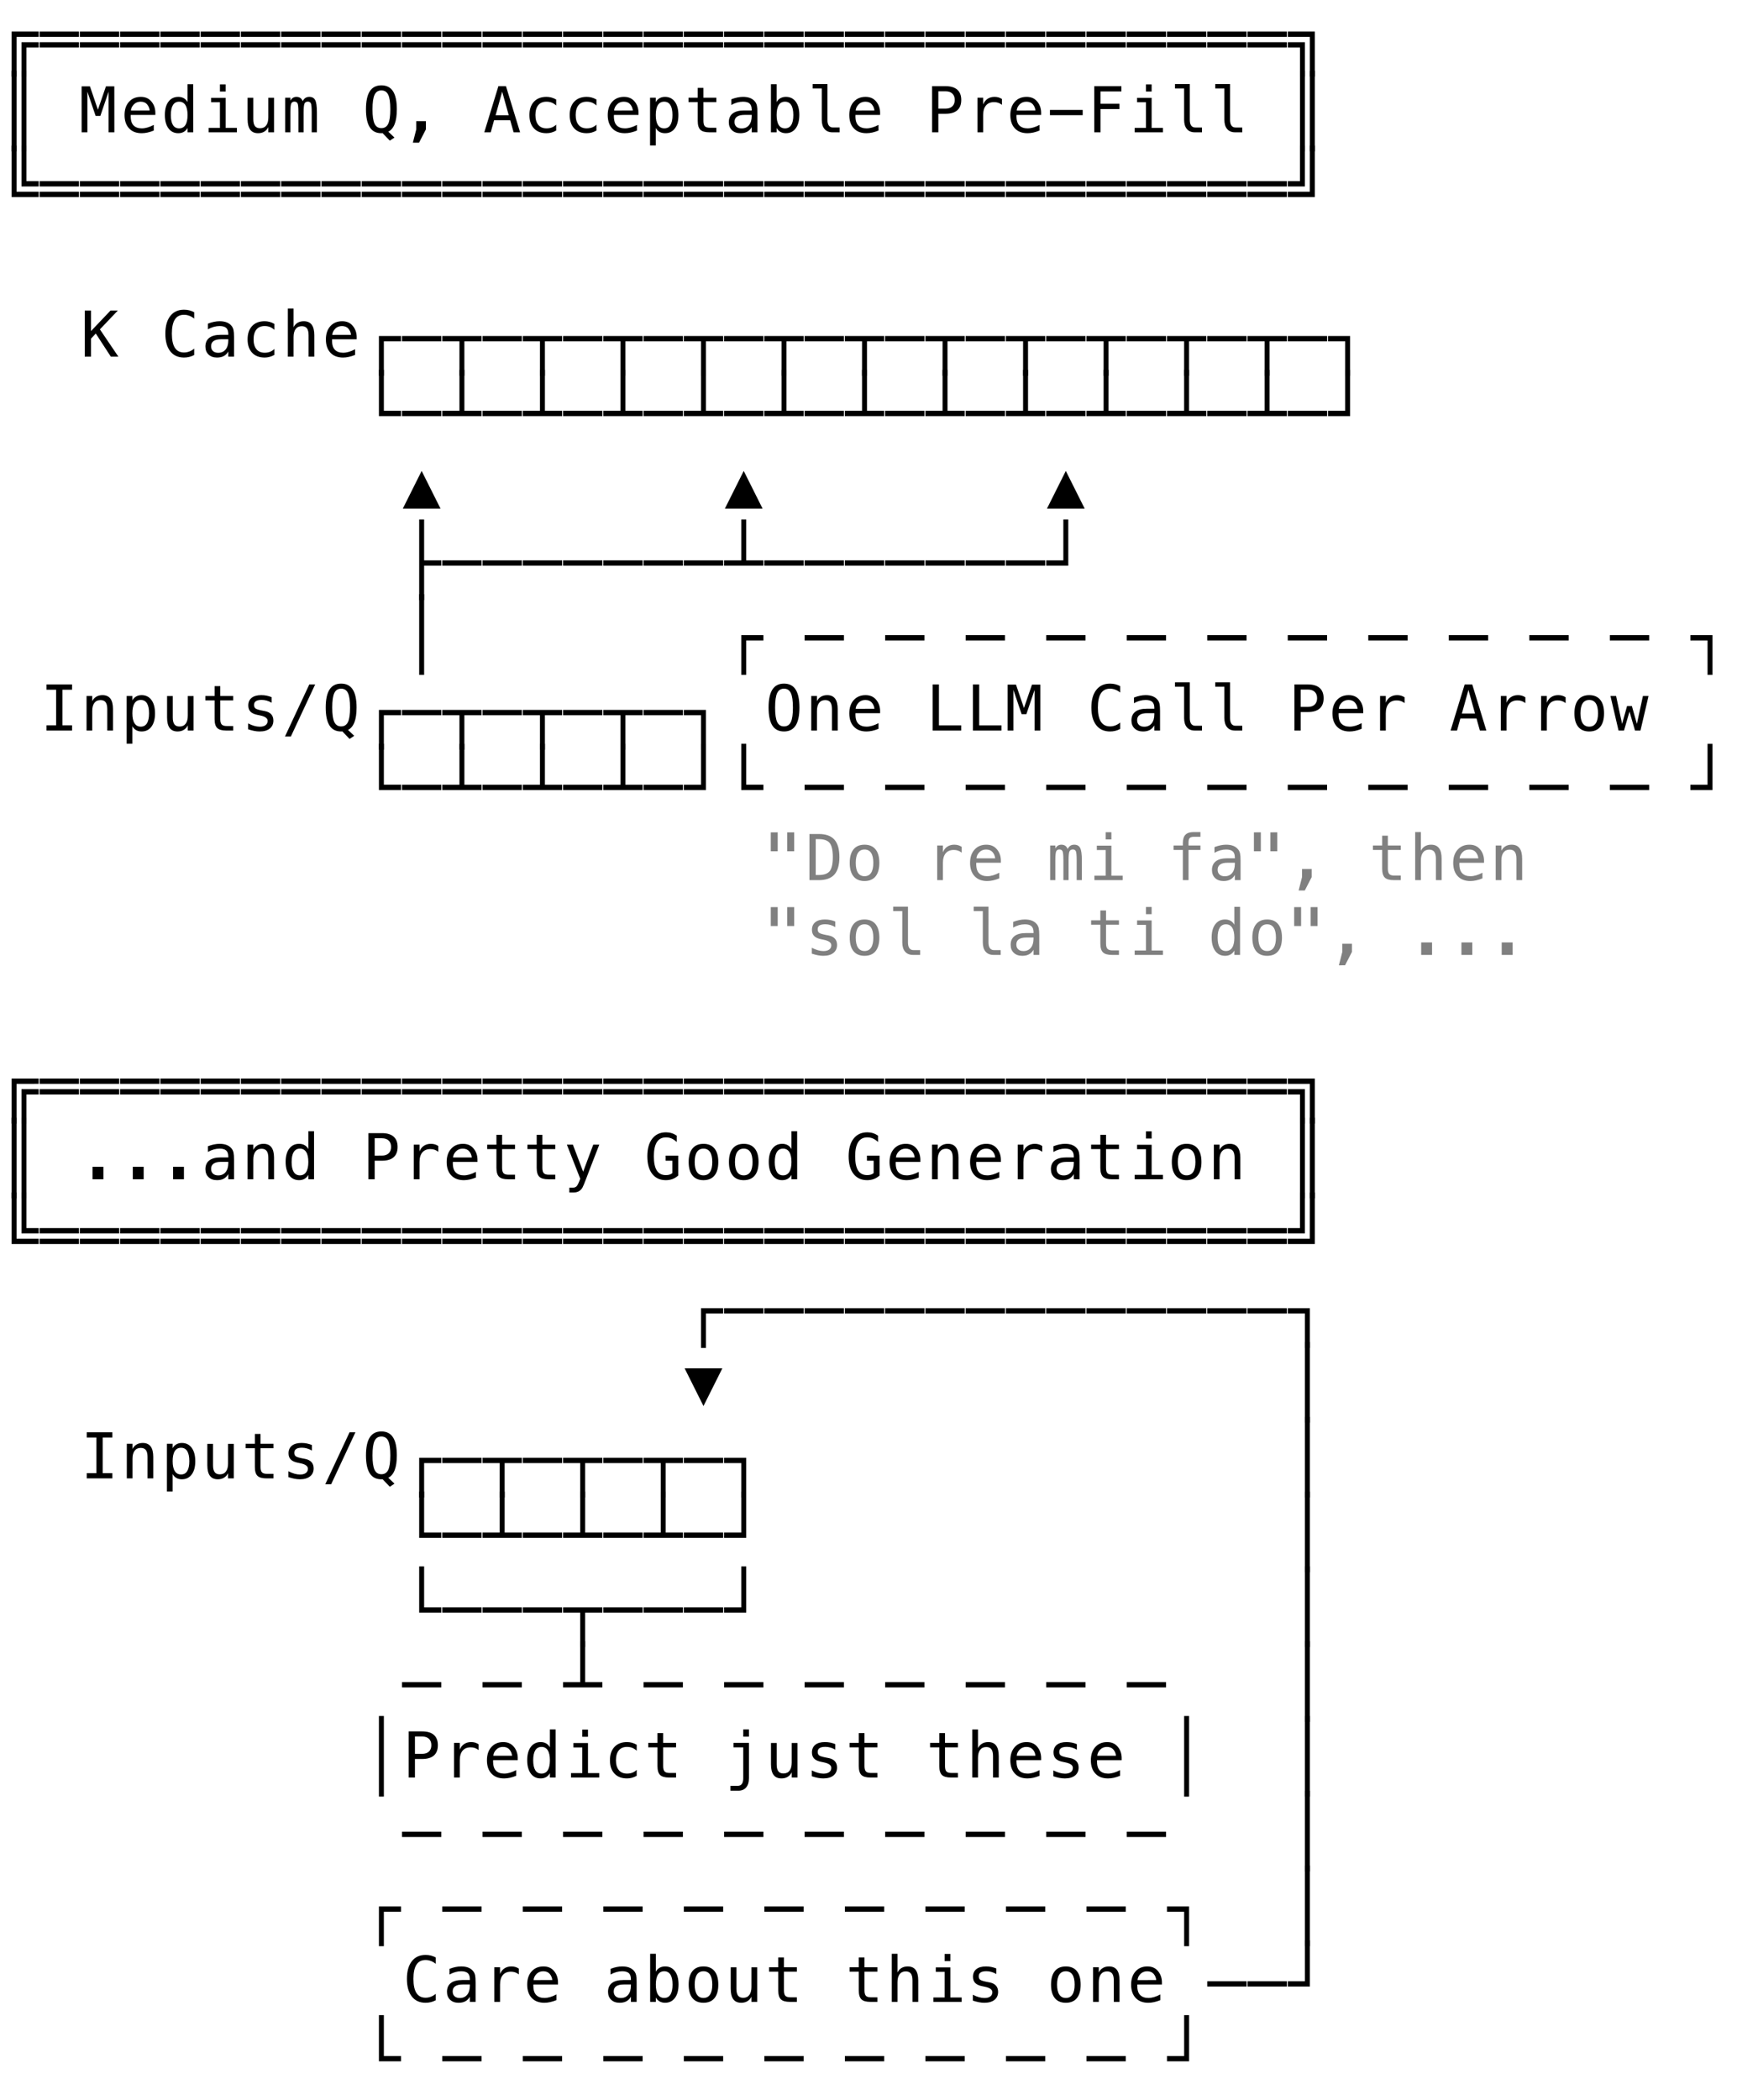 <svg xmlns="http://www.w3.org/2000/svg" width="302" height="365" viewBox="0 0 302 365"><style>@media (prefers-color-scheme:dark){path{fill:#f6f6f6}}</style><path d="M2.02 13.32V5.487h4.71v.924H2.879v6.907Zm1.718 0V7.335H6.73v.924H4.598v5.06Z"/><path d="M2.02 26.32V12.3h.859v14.02Zm1.718 0V12.3h.86v14.02Z"/><path d="M3.738 32.412v-7.111h.86v6.187H6.73v.924ZM2.02 34.26V25.3h.859v8.036H6.73v.924Zm0 161.06v-7.832h4.71v.924H2.879v6.907Zm1.718 0v-5.984H6.73v.924H4.598v5.06Z"/><path d="M2.02 208.32V194.3h.859v14.02Zm1.718 0V194.3h.86v14.02Z"/><path d="M3.738 214.412v-7.111h.86v6.187H6.73v.924ZM2.02 216.26v-8.96h.859v8.036H6.73v.924Zm13.06 32.721h4.452v.913h-1.68v6.193h1.68V257H15.08v-.913h1.68v-6.193h-1.68Zm50.799 63.339V298.3h.86v14.02Zm0 26v-6.908h3.851v.924h-2.992v5.983Zm0 20.016V350.3h.86v7.111h2.991v.924Zm11.014 0v-.924h6.837v.924Zm14 0v-.924h6.837v.924Zm14 0v-.924h6.837v.924Zm14 0v-.924h6.837v.924Zm14 0v-.924h6.837v.924Zm14 0v-.924h6.837v.924Zm14 0v-.924h6.837v.924Zm14 0v-.924h6.837v.924Zm14 0v-.924h6.837v.924Zm14 0v-.924h2.986v-7.111h.86v8.035Zm-127.13-10.621q-.413.22-.848.33-.436.11-.924.11-1.542 0-2.393-1.09T70.747 344q0-1.966.856-3.065.857-1.098 2.388-1.098.488 0 .924.11.435.11.848.33v1.112q-.397-.327-.854-.5-.456-.171-.918-.171-1.058 0-1.585.816-.526.817-.526 2.466 0 1.643.526 2.46.527.816 1.585.816.472 0 .926-.172t.846-.5Zm5.007-2.739h-.327q-.865 0-1.303.304-.437.303-.437.905 0 .542.327.843.328.3.908.3.816 0 1.284-.566.467-.567.472-1.566v-.22Zm1.918-.408V348h-.994v-.892q-.317.538-.797.793t-1.168.255q-.919 0-1.467-.519-.548-.518-.548-1.388 0-1.004.674-1.525t1.98-.521h1.326v-.156q-.005-.72-.365-1.045t-1.15-.325q-.504 0-1.02.145-.515.145-1.004.425v-.989q.548-.21 1.05-.314t.975-.105q.746 0 1.275.22.53.22.857.661.204.269.29.664.086.394.086 1.184m7.516-1.343q-.317-.247-.645-.36t-.72-.113q-.923 0-1.412.58t-.489 1.676V348h-.994v-6.016h.994v1.177q.247-.64.76-.98.513-.342 1.217-.342.365 0 .682.092.317.091.607.284Zm6.812 1.273v.483h-4.281v.033q-.043 1.23.47 1.767t1.447.537q.473 0 .989-.15.515-.15 1.1-.457v.983q-.563.23-1.087.346t-1.012.116q-1.402 0-2.192-.84-.79-.841-.79-2.318 0-1.44.774-2.3t2.063-.859q1.149 0 1.812.78.664.778.707 1.879m-.989-.29q-.064-.623-.454-1.077-.389-.454-1.12-.454-.714 0-1.176.473t-.505 1.063Zm12.743.768h-.327q-.865 0-1.303.304-.437.303-.437.905 0 .542.327.843.328.3.908.3.816 0 1.284-.566.467-.567.472-1.566v-.22Zm1.918-.408V348h-.994v-.892q-.317.538-.797.793t-1.168.255q-.919 0-1.467-.519-.548-.518-.548-1.388 0-1.004.674-1.525t1.98-.521h1.326v-.156q-.005-.72-.365-1.045t-1.15-.325q-.504 0-1.02.145-.515.145-1.004.425v-.989q.548-.21 1.05-.314t.975-.105q.746 0 1.275.22.53.22.857.661.204.269.29.664.086.394.086 1.184m6.242.43q0-1.15-.365-1.735t-1.08-.586q-.719 0-1.09.588-.37.589-.37 1.733 0 1.138.37 1.73.371.59 1.09.59.715 0 1.08-.586.366-.585.366-1.734m-2.905-2.246q.236-.44.652-.676t.965-.237q1.085 0 1.708.836.623.835.623 2.301 0 1.488-.626 2.334t-1.716.846q-.537 0-.948-.234t-.658-.68V348h-.988v-8.357h.988Zm8.283-.075q-.752 0-1.14.586-.386.585-.386 1.735 0 1.144.387 1.732t1.139.588q.757 0 1.144-.588t.386-1.732q0-1.15-.386-1.735-.387-.586-1.144-.586m0-.838q1.251 0 1.914.811.664.811.664 2.348 0 1.541-.66 2.35-.662.808-1.918.808-1.252 0-1.913-.809-.66-.808-.66-2.35 0-1.536.66-2.347.661-.81 1.913-.81m4.738 3.883v-3.728h.989v3.728q0 .81.287 1.192t.889.381q.698 0 1.069-.491.37-.492.37-1.41v-3.4h.994V348h-.994v-.902q-.263.52-.717.79-.454.268-1.06.268-.924 0-1.375-.604-.452-.605-.452-1.83m9.251-5.446v1.708h2.245v.768h-2.245v3.266q0 .666.252.93.253.262.881.262h1.112v.79h-1.209q-1.111 0-1.568-.446-.456-.446-.456-1.536v-3.266h-1.606v-.768h1.606v-1.708Zm14 0v1.708h2.245v.768h-2.245v3.266q0 .666.252.93.253.262.881.262h1.112v.79h-1.209q-1.111 0-1.568-.446-.456-.446-.456-1.536v-3.266h-1.606v-.768h1.606v-1.708Zm9.347 3.996V348h-.994v-3.728q0-.81-.284-1.192-.285-.381-.892-.381-.693 0-1.066.491-.373.492-.373 1.41v3.4h-.989v-8.357h.989v3.244q.263-.516.714-.782t1.069-.266q.918 0 1.372.605.454.604.454 1.828m3.052-2.266h2.53v5.226h1.96V348h-4.909v-.768h1.96v-4.458h-1.54Zm1.542-2.337h.988v1.247h-.988Zm8.987 2.525v.967q-.424-.247-.854-.371-.43-.123-.875-.123-.672 0-1.002.217-.33.218-.33.663 0 .403.247.602t1.23.387l.397.075q.736.14 1.115.558.378.42.378 1.09 0 .892-.634 1.395-.633.502-1.761.502-.446 0-.935-.094t-1.058-.282v-1.02q.553.284 1.058.426t.956.143q.655 0 1.015-.266t.36-.744q0-.688-1.316-.95l-.043-.012-.37-.075q-.854-.166-1.246-.561t-.392-1.077q0-.865.585-1.335t1.67-.47q.484 0 .93.089.445.089.875.266m12.083.483q-.752 0-1.14.586-.386.585-.386 1.735 0 1.144.387 1.732t1.139.588q.757 0 1.144-.588t.386-1.732q0-1.15-.386-1.735-.387-.586-1.144-.586m0-.838q1.251 0 1.914.811.664.811.664 2.348 0 1.541-.66 2.35-.662.808-1.918.808-1.252 0-1.913-.809-.66-.808-.66-2.35 0-1.536.66-2.347.661-.81 1.913-.81m9.336 2.432V348h-.994v-3.728q0-.81-.284-1.192-.285-.381-.892-.381-.693 0-1.066.491-.373.492-.373 1.41v3.4h-.989v-6.016h.989v.903q.263-.516.714-.782t1.069-.266q.918 0 1.372.605.454.604.454 1.828m7.371.226v.483h-4.281v.033q-.043 1.23.47 1.767t1.447.537q.473 0 .989-.15.515-.15 1.1-.457v.983q-.563.23-1.087.346t-1.012.116q-1.402 0-2.192-.84-.79-.841-.79-2.318 0-1.44.774-2.3t2.063-.859q1.149 0 1.812.78.664.778.707 1.879m-.989-.29q-.064-.623-.454-1.077-.389-.454-1.12-.454-.714 0-1.176.473t-.505 1.063Zm8.866 1.128v-.924h6.837v.924Zm7 0v-.924h6.837v.924Zm7 0v-.924h2.986v-7.111h.86v8.035Zm-147-13v-.924h6.837v.924Zm14 0v-.924h6.837v.924Zm14 0v-.924h6.837v.924Zm14 0v-.924h6.837v.924Zm14 0v-.924h6.837v.924Zm14 0v-.924h6.837v.924Zm14 0v-.924h6.837v.924Zm14 0v-.924h6.837v.924Zm14 0v-.924h6.837v.924Zm16.986 5.984v-5.984h-2.986v-.924h3.845v6.907Z"/><path d="M226.879 338.32V324.3h.86v14.02ZM69.893 319.336v-.924h6.837v.924Zm14 0v-.924h6.837v.924Zm14 0v-.924h6.837v.924Zm14 0v-.924h6.837v.924Zm14 0v-.924h6.837v.924Zm14 0v-.924h6.837v.924Zm14 0v-.924h6.837v.924Zm14 0v-.924h6.837v.924Zm14 0v-.924h6.837v.924Zm14 0v-.924h6.837v.924Z"/><path d="M226.879 325.32V311.3h.86v14.02ZM72.143 301.873v3.013H73.4q.752 0 1.173-.398.422-.397.422-1.112 0-.714-.419-1.109-.419-.394-1.176-.394Zm-1.085-.892H73.4q1.343 0 2.036.61.692.61.692 1.785 0 1.187-.69 1.794t-2.038.607h-1.257V309h-1.085Zm12.146 3.244q-.317-.247-.645-.36t-.72-.113q-.923 0-1.412.58t-.489 1.676V309h-.994v-6.016h.994v1.177q.247-.64.76-.98.513-.342 1.217-.342.365 0 .682.092.317.091.607.284Zm6.812 1.273v.483h-4.281v.033q-.043 1.23.47 1.767t1.447.537q.473 0 .989-.15.515-.15 1.1-.457v.983q-.563.23-1.087.346t-1.012.116q-1.402 0-2.192-.84-.79-.841-.79-2.318 0-1.44.774-2.3t2.063-.859q1.149 0 1.812.78.664.778.707 1.879m-.989-.29q-.064-.623-.454-1.077-.389-.454-1.12-.454-.714 0-1.176.473t-.505 1.063Zm6.581-1.456v-3.11h.989V309h-.989v-.757q-.247.445-.658.68-.41.233-.948.233-1.09 0-1.716-.846t-.625-2.334q0-1.466.628-2.301t1.713-.836q.543 0 .956.234.414.234.65.68m-2.905 2.246q0 1.149.365 1.734.365.586 1.08.586.714 0 1.087-.59.373-.592.373-1.73 0-1.144-.373-1.733-.373-.588-1.088-.588-.714 0-1.08.586-.364.585-.364 1.735m6.994-2.993h2.53v5.226h1.96V309h-4.909v-.768h1.96v-4.458h-1.54Zm1.542-2.337h.988v1.247h-.988Zm9.46 8.025q-.398.23-.82.346t-.861.116q-1.397 0-2.184-.838t-.787-2.32.787-2.32 2.184-.839q.435 0 .848.113.414.113.833.35v1.036q-.392-.35-.787-.505t-.894-.156q-.93 0-1.43.602-.499.601-.499 1.719 0 1.111.503 1.716.502.604 1.426.604.515 0 .923-.159.409-.158.758-.491Zm4.599-7.418v1.708h2.245v.768h-2.245v3.266q0 .666.252.93.253.262.881.262h1.112v.79h-1.209q-1.111 0-1.568-.446-.456-.446-.456-1.536v-3.266h-1.606v-.768h1.606v-1.708Zm13.925 7.831v-5.355h-1.703v-.768h2.69v6.123q0 1.048-.48 1.614t-1.367.567H127v-.838h1.257q.483 0 .725-.335.242-.336.242-1.008m0-8.464h.988v1.251h-.988Zm4.823 6.08v-3.728h.989v3.728q0 .81.287 1.192t.889.381q.698 0 1.069-.491.37-.492.37-1.41v-3.4h.994V309h-.994v-.902q-.263.52-.717.79-.454.268-1.06.268-.924 0-1.375-.604-.452-.605-.452-1.83m11.179-3.528v.967q-.424-.247-.854-.371-.43-.123-.875-.123-.672 0-1.002.217-.33.218-.33.663 0 .403.247.602t1.23.387l.397.075q.736.14 1.115.558.378.42.378 1.09 0 .892-.634 1.395-.633.502-1.761.502-.446 0-.935-.094t-1.058-.282v-1.02q.553.284 1.058.426t.956.143q.655 0 1.015-.266t.36-.744q0-.688-1.316-.95l-.043-.012-.37-.075q-.854-.166-1.246-.561t-.392-1.077q0-.865.585-1.335t1.67-.47q.484 0 .93.089.445.089.875.266m5.072-1.918v1.708h2.245v.768h-2.245v3.266q0 .666.252.93.253.262.881.262h1.112v.79h-1.209q-1.111 0-1.568-.446-.456-.446-.456-1.536v-3.266h-1.606v-.768h1.606v-1.708Zm14 0v1.708h2.245v.768h-2.245v3.266q0 .666.252.93.253.262.881.262h1.112v.79h-1.209q-1.111 0-1.568-.446-.456-.446-.456-1.536v-3.266h-1.606v-.768h1.606v-1.708Zm9.347 3.996V309h-.994v-3.728q0-.81-.284-1.192-.285-.381-.892-.381-.693 0-1.066.491-.373.492-.373 1.41v3.4h-.989v-8.357h.989v3.244q.263-.516.714-.782t1.069-.266q.918 0 1.372.605.454.604.454 1.828m7.371.226v.483h-4.281v.033q-.043 1.23.47 1.767t1.447.537q.473 0 .989-.15.515-.15 1.1-.457v.983q-.563.23-1.087.346t-1.012.116q-1.402 0-2.192-.84-.79-.841-.79-2.318 0-1.44.774-2.3t2.063-.859q1.149 0 1.812.78.664.778.707 1.879m-.989-.29q-.064-.623-.454-1.077-.389-.454-1.12-.454-.714 0-1.176.473t-.505 1.063Zm7.199-2.014v.967q-.424-.247-.854-.371-.43-.123-.875-.123-.672 0-1.002.217-.33.218-.33.663 0 .403.247.602t1.23.387l.397.075q.736.14 1.115.558.378.42.378 1.09 0 .892-.634 1.395-.633.502-1.761.502-.446 0-.935-.094t-1.058-.282v-1.02q.553.284 1.058.426t.956.143q.655 0 1.015-.266t.36-.744q0-.688-1.316-.95l-.043-.012-.37-.075q-.854-.166-1.246-.561t-.392-1.077q0-.865.585-1.335t1.67-.47q.484 0 .93.089.445.089.875.266m7.79 2.304v.483h-4.281v.033q-.043 1.23.47 1.767t1.447.537q.473 0 .989-.15.515-.15 1.1-.457v.983q-.563.23-1.087.346t-1.012.116q-1.402 0-2.192-.84-.79-.841-.79-2.318 0-1.44.774-2.3t2.063-.859q1.149 0 1.812.78.664.778.707 1.879m-.989-.29q-.064-.623-.454-1.077-.389-.454-1.12-.454-.714 0-1.176.473t-.505 1.063Zm11.852 7.112V298.3h.86v14.02Z"/><path d="M226.879 312.32V298.3h.86v14.02Zm-154-44.984V259.3h.86v7.111h2.991v.924Zm0 13V272.3h.86v7.111h2.991v.924Zm-2.986 13v-.924h6.837v.924Zm14 0v-.924h6.837v.924Zm14 0v-.924h2.986v-7.111h.86v7.111h2.991v.924Zm14 0v-.924h6.837v.924Zm14 0v-.924h6.837v.924Zm14 0v-.924h6.837v.924Zm14 0v-.924h6.837v.924Zm14 0v-.924h6.837v.924Zm14 0v-.924h6.837v.924Zm14 0v-.924h6.837v.924Z"/><path d="M226.879 299.32V285.3h.86v14.02ZM76.893 267.336v-.924h6.837v.924Zm0 13v-.924h6.837v.924Zm7-13v-.924h2.986v-7.111h.86v7.111h2.991v.924Zm0 13v-.924h6.837v.924Zm7 0v-.924h6.837v.924Zm9.986 5.984v-5.984h-2.986v-.924h6.837v.924h-2.992v5.983Zm4.014-5.984v-.924h6.837v.924Zm7 0v-.924h6.837v.924Zm7 0v-.924h6.837v.924Zm7 0v-.924h2.986v-7.111h.86v8.035Z"/><path d="M226.879 286.32V272.3h.86v14.02ZM90.893 267.336v-.924h6.837v.924Zm7 0v-.924h2.986v-7.111h.86v7.111h2.991v.924Zm7 0v-.924h6.837v.924Zm7 0v-.924h2.986v-7.111h.86v7.111h2.991v.924Zm7 0v-.924h6.837v.924Zm7 0v-.924h2.986v-7.111h.86v8.035Z"/><path d="M226.879 273.32V259.3h.86v14.02ZM26.645 253.272V257h-.994v-3.728q0-.81-.284-1.192-.285-.381-.892-.381-.693 0-1.066.491-.373.492-.373 1.41v3.4h-.989v-6.016h.989v.903q.263-.516.714-.782t1.069-.266q.918 0 1.372.605.454.604.454 1.828m3.369 2.971v3.045h-.993v-8.304h.993v.768q.247-.445.658-.679t.948-.234q1.09 0 1.71.844.621.843.621 2.336 0 1.466-.623 2.302-.623.835-1.708.835-.548 0-.959-.234t-.647-.68m2.9-2.245q0-1.15-.362-1.735-.363-.586-1.077-.586-.72 0-1.09.588-.37.589-.37 1.733 0 1.138.37 1.73.37.59 1.09.59.714 0 1.077-.586.363-.585.363-1.734m3.132.726v-3.728h.989v3.728q0 .81.287 1.192t.889.381q.698 0 1.069-.491.37-.492.37-1.41v-3.4h.994V257h-.994v-.902q-.263.52-.717.79-.454.268-1.06.268-.924 0-1.375-.604-.452-.605-.452-1.83m9.251-5.446v1.708h2.245v.768h-2.245v3.266q0 .666.252.93.253.262.881.262h1.112v.79h-1.209q-1.111 0-1.568-.446-.456-.446-.456-1.536v-3.266h-1.606v-.768h1.606v-1.708Zm8.928 1.918v.967q-.424-.247-.854-.371-.43-.123-.875-.123-.672 0-1.002.217-.33.218-.33.663 0 .403.247.602t1.23.387l.397.075q.736.14 1.115.558.378.42.378 1.09 0 .892-.634 1.395-.633.502-1.761.502-.446 0-.935-.094t-1.058-.282v-1.02q.553.284 1.058.426t.956.143q.655 0 1.015-.266t.36-.744q0-.688-1.316-.95l-.043-.012-.37-.075q-.854-.166-1.246-.561t-.392-1.077q0-.865.585-1.335t1.67-.47q.484 0 .93.089.445.089.875.266m6.549-2.213h1.02l-4.221 9.04h-1.026Zm5.743 8.164q-.038 0-.107.005-.07.006-.113.006-1.343 0-2.006-1.031-.664-1.032-.664-3.126 0-2.1.664-3.132.663-1.031 2.017-1.031 1.358 0 2.022 1.031t.663 3.132q0 1.579-.368 2.543t-1.114 1.35l1.074 1.021-.811.537Zm1.343-4.146q0-1.768-.363-2.525-.362-.757-1.19-.757-.821 0-1.184.757-.362.757-.362 2.525 0 1.761.362 2.519.363.757 1.185.757.827 0 1.19-.755.362-.754.362-2.521m5.018 7.321v-6.908h3.851v.924h-2.992v5.983Zm4.014-5.984v-.924h6.837v.924Zm9.986 5.984v-5.984h-2.986v-.924h6.837v.924h-2.992v5.983Zm4.014-5.984v-.924h6.837v.924Zm9.986 5.984v-5.984h-2.986v-.924h6.837v.924h-2.992v5.983Zm4.014-5.984v-.924h6.837v.924Zm9.986 5.984v-5.984h-2.986v-.924h6.837v.924h-2.992v5.983Zm4.014-5.984v-.924h6.837v.924Zm9.986 5.984v-5.984h-2.986v-.924h3.845v6.907Z"/><path d="M226.879 260.32V246.3h.86v14.02Zm-105-26v-6.908h3.851v.924h-2.992v5.983Zm.43 10.099-3.277-6.553h6.558Z"/><path d="M226.879 247.32V233.3h.86v14.02Zm-100.986-18.984v-.924h6.837v.924Zm7 0v-.924h6.837v.924Zm7 0v-.924h6.837v.924Zm7 0v-.924h6.837v.924Zm7 0v-.924h6.837v.924Zm7 0v-.924h6.837v.924Zm7 0v-.924h6.837v.924Zm7 0v-.924h6.837v.924Zm7 0v-.924h6.837v.924Zm7 0v-.924h6.837v.924Zm7 0v-.924h6.837v.924Zm7 0v-.924h6.837v.924Zm7 0v-.924h6.837v.924Zm7 0v-.924h6.837v.924Z"/><path d="M226.879 234.32v-5.984h-2.986v-.924h3.845v6.907ZM6.893 214.412v-.924h6.837v.924Zm0 1.848v-.924h6.837v.924Zm7-1.848v-.924h6.837v.924Zm0 1.848v-.924h6.837v.924Zm7-1.848v-.924h6.837v.924Zm0 1.848v-.924h6.837v.924Zm7-1.848v-.924h6.837v.924Zm0 1.848v-.924h6.837v.924Zm7-1.848v-.924h6.837v.924Zm0 1.848v-.924h6.837v.924Zm7-1.848v-.924h6.837v.924Zm0 1.848v-.924h6.837v.924Zm7-1.848v-.924h6.837v.924Zm0 1.848v-.924h6.837v.924Zm7-1.848v-.924h6.837v.924Zm0 1.848v-.924h6.837v.924Zm7-1.848v-.924h6.837v.924Zm0 1.848v-.924h6.837v.924Zm7-1.848v-.924h6.837v.924Zm0 1.848v-.924h6.837v.924Zm7-1.848v-.924h6.837v.924Zm0 1.848v-.924h6.837v.924Zm7-1.848v-.924h6.837v.924Zm0 1.848v-.924h6.837v.924Zm7-1.848v-.924h6.837v.924Zm0 1.848v-.924h6.837v.924Zm7-1.848v-.924h6.837v.924Zm0 1.848v-.924h6.837v.924Zm7-1.848v-.924h6.837v.924Zm0 1.848v-.924h6.837v.924Zm7-1.848v-.924h6.837v.924Zm0 1.848v-.924h6.837v.924Zm7-1.848v-.924h6.837v.924Zm0 1.848v-.924h6.837v.924Zm7-1.848v-.924h6.837v.924Zm0 1.848v-.924h6.837v.924Zm7-1.848v-.924h6.837v.924Zm0 1.848v-.924h6.837v.924Zm7-1.848v-.924h6.837v.924Zm0 1.848v-.924h6.837v.924Zm7-1.848v-.924h6.837v.924Zm0 1.848v-.924h6.837v.924Zm7-1.848v-.924h6.837v.924Zm0 1.848v-.924h6.837v.924Zm7-1.848v-.924h6.837v.924Zm0 1.848v-.924h6.837v.924Zm7-1.848v-.924h6.837v.924Zm0 1.848v-.924h6.837v.924Zm7-1.848v-.924h6.837v.924Zm0 1.848v-.924h6.837v.924Zm7-1.848v-.924h6.837v.924Zm0 1.848v-.924h6.837v.924Zm7-1.848v-.924h6.837v.924Zm0 1.848v-.924h6.837v.924Zm7-1.848v-.924h6.837v.924Zm0 1.848v-.924h6.837v.924Zm7-1.848v-.924h6.837v.924Zm0 1.848v-.924h6.837v.924Zm7-1.848v-.924h6.837v.924Zm0 1.848v-.924h6.837v.924Zm7-1.848v-.924h6.837v.924Zm0 1.848v-.924h6.837v.924Zm7-1.848v-.924h2.127v-6.187h.859v7.111Zm0 1.848v-.924h3.845V207.3h.86v8.959ZM16.09 202.83h1.89V205h-1.89Zm7 0h1.89V205h-1.89Zm7 0h1.89V205h-1.89Zm8.68-.854h-.327q-.865 0-1.303.304-.437.303-.437.905 0 .542.327.843.328.3.908.3.816 0 1.284-.566.467-.567.472-1.566v-.22Zm1.918-.408V205h-.994v-.892q-.317.538-.797.793t-1.168.255q-.919 0-1.467-.519-.548-.518-.548-1.388 0-1.004.674-1.525.675-.521 1.98-.521h1.326v-.156q-.005-.72-.365-1.045t-1.15-.325q-.504 0-1.02.145-.515.145-1.004.425v-.989q.548-.21 1.05-.314t.975-.105q.746 0 1.275.22.53.22.857.661.204.269.29.664.086.394.086 1.184m6.957-.296V205h-.994v-3.728q0-.81-.284-1.192-.285-.381-.892-.381-.693 0-1.066.491-.373.492-.373 1.41v3.4h-.989v-6.016h.989v.903q.263-.516.714-.782t1.069-.266q.918 0 1.372.605.454.604.454 1.828m5.963-1.52v-3.11h.989V205h-.989v-.757q-.247.445-.658.68-.41.233-.948.233-1.09 0-1.716-.846t-.625-2.334q0-1.466.628-2.301t1.713-.836q.543 0 .956.234.414.234.65.68m-2.905 2.246q0 1.149.365 1.734.365.586 1.08.586.714 0 1.087-.59.373-.592.373-1.73 0-1.144-.373-1.733-.373-.588-1.088-.588-.714 0-1.08.586-.364.585-.364 1.735m14.44-4.126v3.013H66.4q.752 0 1.173-.398.422-.397.422-1.112 0-.714-.419-1.109-.419-.394-1.176-.394Zm-1.085-.892H66.4q1.343 0 2.036.61.692.61.692 1.785 0 1.187-.69 1.794t-2.038.607h-1.257V205h-1.085Zm12.146 3.244q-.317-.247-.645-.36t-.72-.113q-.923 0-1.412.58t-.489 1.676V205h-.994v-6.016h.994v1.177q.247-.64.76-.98.513-.342 1.217-.342.365 0 .682.092.317.091.607.284Zm6.812 1.273v.483h-4.281v.033q-.043 1.23.47 1.767t1.447.537q.473 0 .989-.15.515-.15 1.1-.457v.983q-.563.23-1.087.346t-1.012.116q-1.402 0-2.192-.84-.79-.841-.79-2.318 0-1.44.774-2.3t2.063-.859q1.149 0 1.812.78.664.778.707 1.879m-.989-.29q-.064-.623-.454-1.077-.389-.454-1.12-.454-.714 0-1.176.473t-.505 1.063Zm5.271-3.932v1.708h2.245v.768h-2.245v3.266q0 .666.252.93.253.262.881.262h1.112v.79h-1.209q-1.111 0-1.568-.446-.456-.446-.456-1.536v-3.266h-1.606v-.768h1.606v-1.708Zm7 0v1.708h2.245v.768h-2.245v3.266q0 .666.252.93.253.262.881.262h1.112v.79h-1.209q-1.111 0-1.568-.446-.456-.446-.456-1.536v-3.266h-1.606v-.768h1.606v-1.708Zm8.31 5.79q-.247.629-.628 1.655-.532 1.418-.714 1.73-.247.418-.618.628-.37.21-.865.21h-.795v-.828h.586q.435 0 .682-.253.247-.252.628-1.305l-2.325-5.919h1.047l1.783 4.705 1.757-4.705h1.047Zm15.322 1.274q-.435.402-.98.609-.546.207-1.18.207-1.525 0-2.374-1.093-.848-1.093-.848-3.064 0-1.966.86-3.065.859-1.098 2.39-1.098.504 0 .966.142.462.143.892.433v1.111q-.435-.413-.892-.61-.456-.195-.967-.195-1.058 0-1.587.819t-.529 2.463q0 1.67.513 2.473t1.577.803q.36 0 .63-.083.272-.084.492-.26v-2.155h-1.165v-.891h2.202Zm4.379-4.663q-.752 0-1.14.586-.386.585-.386 1.735 0 1.144.387 1.732t1.139.588q.757 0 1.144-.588t.386-1.732q0-1.15-.386-1.735-.387-.586-1.144-.586m0-.838q1.251 0 1.914.811.664.811.664 2.348 0 1.541-.66 2.35-.662.808-1.918.808-1.252 0-1.913-.809-.66-.808-.66-2.35 0-1.536.66-2.347.661-.81 1.913-.81m7 .837q-.752 0-1.14.586-.386.585-.386 1.735 0 1.144.387 1.732t1.139.588q.757 0 1.144-.588t.386-1.732q0-1.15-.386-1.735-.387-.586-1.144-.586m0-.838q1.251 0 1.914.811.664.811.664 2.348 0 1.541-.66 2.35-.662.808-1.918.808-1.252 0-1.913-.809-.66-.808-.66-2.35 0-1.536.66-2.347.661-.81 1.913-.81m8.299.912v-3.11h.989V205h-.989v-.757q-.247.445-.658.68-.41.233-.948.233-1.09 0-1.716-.846t-.625-2.334q0-1.466.628-2.301t1.713-.836q.543 0 .956.234.414.234.65.68m-2.905 2.246q0 1.149.365 1.734.365.586 1.08.586.714 0 1.087-.59.373-.592.373-1.73 0-1.144-.373-1.733-.373-.588-1.088-.588-.714 0-1.08.586-.364.585-.364 1.735m18.227 2.341q-.435.402-.98.609-.546.207-1.18.207-1.525 0-2.374-1.093-.848-1.093-.848-3.064 0-1.966.86-3.065.859-1.098 2.39-1.098.504 0 .966.142.462.143.892.433v1.111q-.435-.413-.892-.61-.456-.195-.967-.195-1.058 0-1.587.819t-.529 2.463q0 1.67.513 2.473t1.577.803q.36 0 .63-.083.272-.084.492-.26v-2.155h-1.165v-.891h2.202Zm7.086-2.842v.483h-4.281v.033q-.043 1.23.47 1.767t1.447.537q.473 0 .989-.15.515-.15 1.1-.457v.983q-.563.23-1.087.346t-1.012.116q-1.402 0-2.192-.84-.79-.841-.79-2.318 0-1.44.774-2.3t2.063-.859q1.149 0 1.812.78.664.778.707 1.879m-.989-.29q-.064-.623-.454-1.077-.389-.454-1.12-.454-.714 0-1.176.473t-.505 1.063Zm7.618.064V205h-.994v-3.728q0-.81-.284-1.192-.285-.381-.892-.381-.693 0-1.066.491-.373.492-.373 1.41v3.4h-.989v-6.016h.989v.903q.263-.516.714-.782t1.069-.266q.918 0 1.372.605.454.604.454 1.828m7.371.226v.483h-4.281v.033q-.043 1.23.47 1.767t1.447.537q.473 0 .989-.15.515-.15 1.1-.457v.983q-.563.23-1.087.346t-1.012.116q-1.402 0-2.192-.84-.79-.841-.79-2.318 0-1.44.774-2.3t2.063-.859q1.149 0 1.812.78.664.778.707 1.879m-.989-.29q-.064-.623-.454-1.077-.389-.454-1.12-.454-.714 0-1.176.473t-.505 1.063Zm8.177-.983q-.317-.247-.645-.36t-.72-.113q-.923 0-1.412.58t-.489 1.676V205h-.994v-6.016h.994v1.177q.247-.64.76-.98.513-.342 1.217-.342.365 0 .682.092.317.091.607.284Zm4.566 1.751h-.327q-.865 0-1.303.304-.437.303-.437.905 0 .542.327.843.328.3.908.3.816 0 1.284-.566.467-.567.472-1.566v-.22Zm1.918-.408V205h-.994v-.892q-.317.538-.797.793t-1.168.255q-.919 0-1.467-.519-.548-.518-.548-1.388 0-1.004.674-1.525t1.98-.521h1.326v-.156q-.005-.72-.365-1.045t-1.15-.325q-.504 0-1.02.145-.515.145-1.004.425v-.989q.548-.21 1.05-.314t.975-.105q.746 0 1.275.22.53.22.857.661.204.269.29.664.086.394.086 1.184m4.61-4.292v1.708h2.245v.768h-2.245v3.266q0 .666.252.93.253.262.881.262h1.112v.79h-1.209q-1.111 0-1.568-.446-.456-.446-.456-1.536v-3.266h-1.606v-.768h1.606v-1.708Zm5.399 1.73h2.53v5.226h1.96V205h-4.909v-.768h1.96v-4.458h-1.54Zm1.542-2.337h.988v1.247h-.988Zm7.07 3.008q-.752 0-1.14.586-.386.585-.386 1.735 0 1.144.387 1.732t1.139.588q.757 0 1.144-.588t.386-1.732q0-1.15-.386-1.735-.387-.586-1.144-.586m0-.838q1.251 0 1.914.811.664.811.664 2.348 0 1.541-.66 2.35-.662.808-1.918.808-1.252 0-1.913-.809-.66-.808-.66-2.35 0-1.536.66-2.347.661-.81 1.913-.81m9.336 2.432V205h-.994v-3.728q0-.81-.284-1.192-.285-.381-.892-.381-.693 0-1.066.491-.373.492-.373 1.41v3.4h-.989v-6.016h.989v.903q.263-.516.714-.782t1.069-.266q.918 0 1.372.605.454.604.454 1.828"/><path d="M226.02 208.32V194.3h.859v14.02Zm1.718 0V194.3h.86v14.02ZM6.893 188.412v-.924h6.837v.924Zm0 1.848v-.924h6.837v.924Zm7-1.848v-.924h6.837v.924Zm0 1.848v-.924h6.837v.924Zm7-1.848v-.924h6.837v.924Zm0 1.848v-.924h6.837v.924Zm7-1.848v-.924h6.837v.924Zm0 1.848v-.924h6.837v.924Zm7-1.848v-.924h6.837v.924Zm0 1.848v-.924h6.837v.924Zm7-1.848v-.924h6.837v.924Zm0 1.848v-.924h6.837v.924Zm7-1.848v-.924h6.837v.924Zm0 1.848v-.924h6.837v.924Zm7-1.848v-.924h6.837v.924Zm0 1.848v-.924h6.837v.924Zm7-1.848v-.924h6.837v.924Zm0 1.848v-.924h6.837v.924Zm7-1.848v-.924h6.837v.924Zm0 1.848v-.924h6.837v.924Zm7-1.848v-.924h6.837v.924Zm0 1.848v-.924h6.837v.924Zm7-1.848v-.924h6.837v.924Zm0 1.848v-.924h6.837v.924Zm7-1.848v-.924h6.837v.924Zm0 1.848v-.924h6.837v.924Zm7-1.848v-.924h6.837v.924Zm0 1.848v-.924h6.837v.924Zm7-1.848v-.924h6.837v.924Zm0 1.848v-.924h6.837v.924Zm7-1.848v-.924h6.837v.924Zm0 1.848v-.924h6.837v.924Zm7-1.848v-.924h6.837v.924Zm0 1.848v-.924h6.837v.924Zm7-1.848v-.924h6.837v.924Zm0 1.848v-.924h6.837v.924Zm7-1.848v-.924h6.837v.924Zm0 1.848v-.924h6.837v.924Zm7-1.848v-.924h6.837v.924Zm0 1.848v-.924h6.837v.924Zm7-1.848v-.924h6.837v.924Zm0 1.848v-.924h6.837v.924Zm7-1.848v-.924h6.837v.924Zm0 1.848v-.924h6.837v.924Zm7-1.848v-.924h6.837v.924Zm0 1.848v-.924h6.837v.924Zm7-1.848v-.924h6.837v.924Zm0 1.848v-.924h6.837v.924Zm7-1.848v-.924h6.837v.924Zm0 1.848v-.924h6.837v.924Zm7-1.848v-.924h6.837v.924Zm0 1.848v-.924h6.837v.924Zm7-1.848v-.924h6.837v.924Zm0 1.848v-.924h6.837v.924Zm7-1.848v-.924h6.837v.924Zm0 1.848v-.924h6.837v.924Zm7-1.848v-.924h6.837v.924Zm0 1.848v-.924h6.837v.924Zm7-1.848v-.924h6.837v.924Zm0 1.848v-.924h6.837v.924Zm7-1.848v-.924h6.837v.924Zm0 1.848v-.924h6.837v.924Z"/><path d="M227.738 195.32v-6.908h-3.845v-.924h4.705v7.831Zm-1.718 0v-5.06h-2.127v-.924h2.986v5.983ZM8.08 118.981h4.452v.913h-1.68v6.193h1.68V127H8.08v-.913h1.68v-6.193H8.08Zm57.799 18.355V129.3h.86v7.111h2.991v.924Z"/><path fill-opacity=".498" d="M138.076 144.69v3.288h-1.203v-3.287Zm-2.863 0v3.288h-1.203v-3.287Zm2.863 13v3.288h-1.203v-3.287Zm-2.863 0v3.288h-1.203v-3.287Zm7.129-5.582q1.37 0 1.912-.674t.542-2.435q0-1.778-.54-2.452t-1.914-.674h-.516v6.235Zm.021-7.127q1.837 0 2.707.977.87.978.87 3.04 0 2.052-.87 3.027t-2.707.975h-1.627v-8.019Zm2.863 15.213v.967q-.424-.247-.854-.371-.43-.123-.875-.123-.672 0-1.002.217-.33.218-.33.663 0 .403.247.602t1.23.387l.397.075q.736.14 1.115.558.378.42.378 1.09 0 .892-.634 1.395-.633.502-1.761.502-.446 0-.935-.094t-1.058-.282v-1.02q.553.284 1.058.426t.956.143q.655 0 1.015-.266t.36-.744q0-.688-1.316-.95l-.043-.012-.37-.075q-.854-.166-1.246-.561t-.392-1.077q0-.865.585-1.335t1.67-.47q.484 0 .93.089.445.089.875.266m5.083.483q-.752 0-1.14.586-.386.585-.386 1.735 0 1.144.387 1.732t1.139.588q.757 0 1.144-.588t.386-1.732q0-1.15-.386-1.735-.387-.586-1.144-.586m0-.838q1.251 0 1.914.811.664.811.664 2.348 0 1.541-.66 2.35-.662.808-1.918.808-1.252 0-1.913-.809-.66-.808-.66-2.35 0-1.536.66-2.347.661-.81 1.913-.81m7.553 3.985q0 .666.244 1.004.245.338.723.338h1.154V166h-1.251q-.886 0-1.372-.567-.486-.566-.486-1.608v-5.441h-1.585v-.774h2.573Zm14 0q0 .666.244 1.004.245.338.723.338h1.154V166h-1.251q-.886 0-1.372-.567-.486-.566-.486-1.608v-5.441h-1.585v-.774h2.573Zm6.908-.849h-.327q-.865 0-1.303.304-.437.303-.437.905 0 .542.327.843.328.3.908.3.816 0 1.284-.566.467-.567.472-1.566v-.22Zm1.918-.408V166h-.994v-.892q-.317.538-.797.793t-1.168.255q-.919 0-1.467-.519-.548-.518-.548-1.388 0-1.004.674-1.525t1.98-.521h1.326v-.156q-.005-.72-.365-1.045t-1.15-.325q-.504 0-1.02.145-.515.145-1.004.425v-.989q.548-.21 1.05-.314t.975-.105q.746 0 1.275.22.53.22.857.661.204.269.29.664.086.394.086 1.184m11.61-4.292v1.708h2.245v.768h-2.245v3.266q0 .666.252.93.253.262.881.262h1.112v.79h-1.209q-1.111 0-1.568-.446-.456-.446-.456-1.536v-3.266h-1.606v-.768h1.606v-1.708Zm5.399 1.73h2.53v5.226h1.96V166h-4.909v-.768h1.96v-4.458h-1.54Zm1.542-2.337h.988v1.247h-.988Zm15.369 3.083v-3.11h.989V166h-.989v-.757q-.247.445-.658.68-.41.233-.948.233-1.09 0-1.716-.846t-.625-2.334q0-1.466.628-2.301t1.713-.836q.543 0 .956.234.414.234.65.68m-2.905 2.246q0 1.149.365 1.734.365.586 1.08.586.714 0 1.087-.59.373-.592.373-1.73 0-1.144-.373-1.733-.373-.588-1.088-.588-.714 0-1.08.586-.364.585-.364 1.735m8.606-2.322q-.752 0-1.14.586-.386.585-.386 1.735 0 1.144.387 1.732t1.139.588q.757 0 1.144-.588t.386-1.732q0-1.15-.386-1.735-.387-.586-1.144-.586m0-.838q1.251 0 1.914.811.664.811.664 2.348 0 1.541-.66 2.35-.662.808-1.918.808-1.252 0-1.913-.809-.66-.808-.66-2.35 0-1.536.66-2.347.661-.81 1.913-.81m8.767-2.15v3.288h-1.203v-3.287Zm-2.863 0v3.288h-1.203v-3.287Zm7.161 6.371h1.676v1.423l-1.193 2.315-1.074.006.591-2.32Zm13.716-.231h1.89V166h-1.89Zm7 0h1.89V166h-1.89Zm7 0h1.89V166h-1.89Zm-110.781-16.153q-.752 0-1.14.586-.386.585-.386 1.735 0 1.144.387 1.732t1.139.588q.757 0 1.144-.588t.386-1.732q0-1.15-.386-1.735-.387-.586-1.144-.586m0-.838q1.251 0 1.914.811.664.811.664 2.348 0 1.541-.66 2.35-.662.808-1.918.808-1.252 0-1.913-.809-.66-.808-.66-2.35 0-1.536.66-2.347.661-.81 1.913-.81m16.895 1.385q-.317-.247-.645-.36t-.72-.113q-.923 0-1.412.58t-.489 1.676V153h-.994v-6.016h.994v1.177q.247-.64.76-.98.513-.342 1.217-.342.365 0 .682.092.317.091.607.284Zm6.812 1.273v.483h-4.281v.033q-.043 1.23.47 1.767t1.447.537q.473 0 .989-.15.515-.15 1.1-.457v.983q-.563.23-1.087.346t-1.012.116q-1.402 0-2.192-.84-.79-.841-.79-2.318 0-1.44.774-2.3t2.063-.859q1.149 0 1.812.78.664.778.707 1.879m-.989-.29q-.064-.623-.454-1.077-.389-.454-1.12-.454-.714 0-1.176.473t-.505 1.063Zm12.603-1.611q.183-.387.465-.572.282-.186.68-.186.725 0 1.023.562.298.56.298 2.113V153h-.902v-3.443q0-1.273-.142-1.582-.143-.308-.519-.308-.43 0-.588.33t-.158 1.56V153h-.903v-3.443q0-1.289-.153-1.59-.153-.3-.55-.3-.392 0-.546.33-.153.33-.153 1.56V153h-.897v-6.016h.897v.516q.178-.322.444-.491.265-.17.604-.17.408 0 .68.188.27.188.42.57m5.067-.591h2.53v5.226h1.96V153h-4.909v-.768h1.96v-4.458h-1.54Zm1.542-2.337h.988v1.247h-.988Zm16.471-.026v.821h-1.123q-.532 0-.739.218-.206.217-.206.77v.532h2.067v.768h-2.067V153h-.989v-5.248h-1.606v-.768h1.606v-.419q0-.988.454-1.455t1.415-.467Zm5.06 5.333h-.327q-.865 0-1.303.304-.437.303-.437.905 0 .542.327.843.328.3.908.3.816 0 1.284-.566.467-.567.472-1.566v-.22Zm1.918-.408V153h-.994v-.892q-.317.538-.797.793t-1.168.255q-.919 0-1.467-.519-.548-.518-.548-1.388 0-1.004.674-1.525t1.98-.521h1.326v-.156q-.005-.72-.365-1.045t-1.15-.325q-.504 0-1.02.145-.515.145-1.004.425v-.989q.548-.21 1.05-.314t.975-.105q.746 0 1.275.22.53.22.857.661.204.269.29.664.086.394.086 1.184m6.388-4.878v3.288h-1.203v-3.287Zm-2.863 0v3.288h-1.203v-3.287Zm7.161 6.371h1.676v1.423l-1.193 2.315-1.074.006.591-2.32Zm14.924-5.785v1.708h2.245v.768h-2.245v3.266q0 .666.252.93.253.262.881.262h1.112v.79h-1.209q-1.111 0-1.568-.446-.456-.446-.456-1.536v-3.266h-1.606v-.768h1.606v-1.708Zm9.347 3.996V153h-.994v-3.728q0-.81-.284-1.192-.285-.381-.892-.381-.693 0-1.066.491-.373.492-.373 1.41v3.4h-.989v-8.357h.989v3.244q.263-.516.714-.782t1.069-.266q.918 0 1.372.605.454.604.454 1.828m7.371.226v.483h-4.281v.033q-.043 1.23.47 1.767t1.447.537q.473 0 .989-.15.515-.15 1.1-.457v.983q-.563.23-1.087.346t-1.012.116q-1.402 0-2.192-.84-.79-.841-.79-2.318 0-1.44.774-2.3t2.063-.859q1.149 0 1.812.78.664.778.707 1.879m-.989-.29q-.064-.623-.454-1.077-.389-.454-1.12-.454-.714 0-1.176.473t-.505 1.063Zm7.618.064V153h-.994v-3.728q0-.81-.284-1.192-.285-.381-.892-.381-.693 0-1.066.491-.373.492-.373 1.41v3.4h-.989v-6.016h.989v.903q.263-.516.714-.782t1.069-.266q.918 0 1.372.605.454.604.454 1.828"/><path d="M69.893 137.336v-.924h6.837v.924Zm7 0v-.924h2.986v-7.111h.86v7.111h2.991v.924Zm7 0v-.924h6.837v.924Zm7 0v-.924h2.986v-7.111h.86v7.111h2.991v.924Zm7 0v-.924h6.837v.924Zm7 0v-.924h2.986v-7.111h.86v7.111h2.991v.924Zm7 0v-.924h6.837v.924Zm7 0v-.924h2.986v-7.111h.86v8.035Zm9.986 0V129.3h.86v7.111h2.991v.924Zm11.014 0v-.924h6.837v.924Zm14 0v-.924h6.837v.924Zm14 0v-.924h6.837v.924Zm14 0v-.924h6.837v.924Zm14 0v-.924h6.837v.924Zm14 0v-.924h6.837v.924Zm14 0v-.924h6.837v.924Zm14 0v-.924h6.837v.924Zm14 0v-.924h6.837v.924Zm14 0v-.924h6.837v.924Zm14 0v-.924h6.837v.924Zm14 0v-.924h2.986v-7.111h.86v8.035ZM19.645 123.272V127h-.994v-3.728q0-.81-.284-1.192-.285-.381-.892-.381-.693 0-1.066.491-.373.492-.373 1.41v3.4h-.989v-6.016h.989v.903q.263-.516.714-.782t1.069-.266q.918 0 1.372.605.454.604.454 1.828m3.369 2.971v3.045h-.993v-8.304h.993v.768q.247-.445.658-.679t.948-.234q1.09 0 1.71.844.621.843.621 2.336 0 1.466-.623 2.302-.623.835-1.708.835-.548 0-.959-.234t-.647-.68m2.9-2.245q0-1.15-.362-1.735-.363-.586-1.077-.586-.72 0-1.09.588-.37.589-.37 1.733 0 1.138.37 1.73.37.59 1.09.59.714 0 1.077-.586.363-.585.363-1.734m3.132.726v-3.728h.989v3.728q0 .81.287 1.192t.889.381q.698 0 1.069-.491.37-.492.37-1.41v-3.4h.994V127h-.994v-.902q-.263.52-.717.79-.454.268-1.06.268-.924 0-1.375-.604-.452-.605-.452-1.83m9.251-5.446v1.708h2.245v.768h-2.245v3.266q0 .666.252.93.253.262.881.262h1.112v.79h-1.209q-1.111 0-1.568-.446-.456-.446-.456-1.536v-3.266h-1.606v-.768h1.606v-1.708Zm8.928 1.918v.967q-.424-.247-.854-.371-.43-.123-.875-.123-.672 0-1.002.217-.33.218-.33.663 0 .403.247.602t1.23.387l.397.075q.736.14 1.115.558.378.42.378 1.09 0 .892-.634 1.395-.633.502-1.761.502-.446 0-.935-.094t-1.058-.282v-1.02q.553.284 1.058.426t.956.143q.655 0 1.015-.266t.36-.744q0-.688-1.316-.95l-.043-.012-.37-.075q-.854-.166-1.246-.561t-.392-1.077q0-.865.585-1.335t1.67-.47q.484 0 .93.089.445.089.875.266m6.549-2.213h1.02l-4.221 9.04h-1.026Zm5.743 8.164q-.038 0-.107.005-.07.006-.113.006-1.343 0-2.006-1.031-.664-1.032-.664-3.126 0-2.1.664-3.132.663-1.031 2.017-1.031 1.358 0 2.022 1.031t.663 3.132q0 1.579-.368 2.543t-1.114 1.35l1.074 1.021-.811.537Zm1.343-4.146q0-1.768-.363-2.525-.362-.757-1.19-.757-.821 0-1.184.757-.362.757-.362 2.525 0 1.761.362 2.519.363.757 1.185.757.827 0 1.19-.755.362-.754.362-2.521m5.018 7.321v-6.908h3.851v.924h-2.992v5.983Zm4.014-5.984v-.924h6.837v.924Z"/><path d="M79.879 130.32v-5.984h-2.986v-.924h6.837v.924h-2.992v5.983Zm4.014-5.984v-.924h6.837v.924Zm9.986 5.984v-5.984h-2.986v-.924h6.837v.924h-2.992v5.983Zm4.014-5.984v-.924h6.837v.924Zm9.986 5.984v-5.984h-2.986v-.924h6.837v.924h-2.992v5.983Zm4.014-5.984v-.924h6.837v.924Zm9.986 5.984v-5.984h-2.986v-.924h3.845v6.907Zm15.981-7.321q0-1.768-.362-2.525t-1.19-.757q-.821 0-1.184.757-.362.757-.362 2.525 0 1.761.362 2.519.363.757 1.185.757.827 0 1.19-.755.362-.754.362-2.521m1.134 0q0 2.094-.663 3.126-.664 1.03-2.022 1.03-1.36 0-2.02-1.025-.66-1.026-.66-3.131 0-2.1.663-3.132.663-1.031 2.017-1.031 1.358 0 2.022 1.031t.663 3.132m6.65.273V127h-.994v-3.728q0-.81-.284-1.192-.285-.381-.892-.381-.693 0-1.066.491-.373.492-.373 1.41v3.4h-.989v-6.016h.989v.903q.263-.516.714-.782t1.069-.266q.918 0 1.372.605.454.604.454 1.828m7.371.226v.483h-4.281v.033q-.043 1.23.47 1.767t1.447.537q.473 0 .989-.15.515-.15 1.1-.457v.983q-.563.23-1.087.346t-1.012.116q-1.402 0-2.192-.84-.79-.841-.79-2.318 0-1.44.774-2.3t2.063-.859q1.149 0 1.812.78.664.778.707 1.879m-.989-.29q-.064-.623-.454-1.077-.389-.454-1.12-.454-.714 0-1.176.473t-.505 1.063Zm10.128-4.227h1.09v7.106h3.873V127h-4.963Zm7 0h1.09v7.106h3.873V127h-4.963Zm6.038.027h1.45l1.386 4.071 1.397-4.071h1.455V127h-1.004v-7.063l-1.429 4.21h-.822l-1.434-4.21V127h-.999Zm19.57 7.707q-.413.22-.848.33-.436.11-.924.11-1.542 0-2.393-1.09t-.851-3.066q0-1.966.856-3.065.857-1.098 2.388-1.098.488 0 .924.11.435.11.848.33v1.112q-.397-.327-.854-.5-.456-.171-.918-.171-1.058 0-1.585.816-.526.817-.526 2.466 0 1.643.526 2.46.527.816 1.585.816.472 0 .926-.172t.846-.5Zm5.007-2.739h-.327q-.865 0-1.303.304-.437.303-.437.905 0 .542.327.843.328.3.908.3.816 0 1.284-.566.467-.567.472-1.566v-.22Zm1.918-.408V127h-.994v-.892q-.317.538-.797.793t-1.168.255q-.919 0-1.467-.519-.548-.518-.548-1.388 0-1.004.674-1.525t1.98-.521h1.326v-.156q-.005-.72-.365-1.045t-1.15-.325q-.504 0-1.02.145-.515.145-1.004.425v-.989q.548-.21 1.05-.314t.975-.105q.746 0 1.275.22.53.22.857.661.204.269.29.664.086.394.086 1.184m5.174 1.257q0 .666.244 1.004.245.338.723.338h1.154V127h-1.251q-.886 0-1.372-.567-.486-.566-.486-1.608v-5.441h-1.585v-.774h2.573Zm7 0q0 .666.244 1.004.245.338.723.338h1.154V127h-1.251q-.886 0-1.372-.567-.486-.566-.486-1.608v-5.441h-1.585v-.774h2.573Zm12.281-4.952v3.013h1.257q.752 0 1.173-.398.422-.397.422-1.112 0-.714-.419-1.109-.419-.394-1.176-.394Zm-1.085-.892h2.342q1.343 0 2.036.61.692.61.692 1.785 0 1.187-.69 1.794t-2.038.607h-1.257V127h-1.085Zm11.958 4.517v.483h-4.281v.033q-.043 1.23.47 1.767t1.447.537q.473 0 .989-.15.515-.15 1.1-.457v.983q-.563.23-1.087.346t-1.012.116q-1.402 0-2.192-.84-.79-.841-.79-2.318 0-1.44.774-2.3t2.063-.859q1.149 0 1.812.78.664.778.707 1.879m-.989-.29q-.064-.623-.454-1.077-.389-.454-1.12-.454-.714 0-1.176.473t-.505 1.063Zm8.177-.983q-.317-.247-.645-.36t-.72-.113q-.923 0-1.412.58t-.489 1.676V127h-.994v-6.016h.994v1.177q.247-.64.76-.98.513-.342 1.217-.342.365 0 .682.092.317.091.607.284Zm11.105-2.288-1.144 4.104h2.288Zm-.656-.956h1.316l2.455 8.019H257.3l-.59-2.09h-2.81l-.58 2.09h-1.12Zm10.551 3.244q-.317-.247-.645-.36t-.72-.113q-.923 0-1.412.58t-.489 1.676V127h-.994v-6.016h.994v1.177q.247-.64.76-.98.513-.342 1.217-.342.365 0 .682.092.317.091.607.284Zm7 0q-.317-.247-.645-.36t-.72-.113q-.923 0-1.412.58t-.489 1.676V127h-.994v-6.016h.994v1.177q.247-.64.76-.98.513-.342 1.217-.342.365 0 .682.092.317.091.607.284Zm4.105-.548q-.752 0-1.14.586-.386.585-.386 1.735 0 1.144.387 1.732t1.139.588q.757 0 1.144-.588t.386-1.732q0-1.15-.386-1.735-.387-.586-1.144-.586m0-.838q1.251 0 1.914.811.664.811.664 2.348 0 1.541-.66 2.35-.662.808-1.918.808-1.252 0-1.913-.809-.66-.808-.66-2.35 0-1.536.66-2.347.661-.81 1.913-.81m3.691.144h.978l1.047 4.861.86-3.104h.843l.87 3.104 1.047-4.86h.978L285.215 127h-.945l-.961-3.298-.956 3.298h-.946ZM14.736 53.981h1.09v3.566l3.39-3.566h1.272l-3.12 3.276L20.58 62h-1.311l-2.616-4.018-.827.881V62h-1.09Zm51.143 18.355V64.3h.86v7.111h2.991v.924Zm4.153 16.083 3.277-6.553 3.281 6.553Zm2.847 15.901V90.3h.86v7.112h2.991v.924h-2.992v5.983Z"/><path d="M72.879 117.32V103.3h.86v14.02Zm56 0v-6.908h3.851v.924h-2.992v5.983Zm11.014-5.984v-.924h6.837v.924Zm14 0v-.924h6.837v.924Zm14 0v-.924h6.837v.924Zm14 0v-.924h6.837v.924Zm14 0v-.924h6.837v.924Zm14 0v-.924h6.837v.924Zm14 0v-.924h6.837v.924Zm14 0v-.924h6.837v.924Zm14 0v-.924h6.837v.924Zm14 0v-.924h6.837v.924Zm14 0v-.924h6.837v.924Zm16.986 5.984v-5.984h-2.986v-.924h3.845v6.907ZM76.893 98.336v-.924h6.837v.924Zm7 0v-.924h6.837v.924Zm7 0v-.924h6.837v.924Zm7 0v-.924h6.837v.924Zm7 0v-.924h6.837v.924Zm7 0v-.924h6.837v.924Zm7 0v-.924h6.837v.924Zm7 0v-.924h2.986v-7.111h.86v7.111h2.991v.924Zm7 0v-.924h6.837v.924Zm7 0v-.924h6.837v.924Zm7 0v-.924h6.837v.924Zm7 0v-.924h6.837v.924Zm7 0v-.924h6.837v.924Zm7 0v-.924h6.837v.924Zm7 0v-.924h6.837v.924Zm7 0v-.924h2.986v-7.111h.86v8.035Zm-55.861-9.917 3.277-6.553 3.281 6.553Zm56 0 3.277-6.553 3.281 6.553ZM69.893 72.336v-.924h6.837v.924Zm7 0v-.924h2.986v-7.111h.86v7.111h2.991v.924Zm7 0v-.924h6.837v.924Zm7 0v-.924h2.986v-7.111h.86v7.111h2.991v.924Zm7 0v-.924h6.837v.924Zm7 0v-.924h2.986v-7.111h.86v7.111h2.991v.924Zm7 0v-.924h6.837v.924Zm7 0v-.924h2.986v-7.111h.86v7.111h2.991v.924Zm7 0v-.924h6.837v.924Zm7 0v-.924h2.986v-7.111h.86v7.111h2.991v.924Zm7 0v-.924h6.837v.924Zm7 0v-.924h2.986v-7.111h.86v7.111h2.991v.924Zm7 0v-.924h6.837v.924Zm7 0v-.924h2.986v-7.111h.86v7.111h2.991v.924Zm7 0v-.924h6.837v.924Zm7 0v-.924h2.986v-7.111h.86v7.111h2.991v.924Zm7 0v-.924h6.837v.924Zm7 0v-.924h2.986v-7.111h.86v7.111h2.991v.924Zm7 0v-.924h6.837v.924Zm7 0v-.924h2.986v-7.111h.86v7.111h2.991v.924Zm7 0v-.924h6.837v.924Zm7 0v-.924h2.986v-7.111h.86v7.111h2.991v.924Zm7 0v-.924h6.837v.924Zm7 0v-.924h2.986v-7.111h.86v8.035ZM33.763 61.715q-.413.22-.848.33-.436.11-.924.11-1.542 0-2.393-1.09T28.747 58q0-1.966.856-3.065.857-1.098 2.388-1.098.488 0 .924.11.435.11.848.33v1.112q-.397-.327-.854-.5-.456-.171-.918-.171-1.058 0-1.585.816-.526.817-.526 2.466 0 1.643.526 2.46.527.816 1.585.816.472 0 .926-.172t.846-.5Zm5.007-2.739h-.327q-.865 0-1.303.304-.437.303-.437.905 0 .542.327.843.328.3.908.3.816 0 1.284-.566.467-.567.472-1.566v-.22Zm1.918-.408V62h-.994v-.892q-.317.538-.797.793t-1.168.255q-.919 0-1.467-.519-.548-.518-.548-1.388 0-1.004.674-1.525.675-.521 1.98-.521h1.326v-.156q-.005-.72-.365-1.045t-1.15-.325q-.504 0-1.02.145-.515.145-1.004.425v-.989q.548-.21 1.05-.314t.975-.105q.746 0 1.275.22.53.22.857.661.204.269.29.664.086.394.086 1.184m7.011 3.126q-.398.23-.82.346t-.861.116q-1.397 0-2.184-.838t-.787-2.32.787-2.32 2.184-.839q.435 0 .848.113.414.113.833.35v1.036q-.392-.35-.787-.505t-.894-.156q-.93 0-1.43.602-.499.601-.499 1.719 0 1.111.503 1.716.502.604 1.426.604.515 0 .923-.159.409-.158.758-.491Zm6.946-3.422V62h-.994v-3.728q0-.81-.284-1.192-.285-.381-.892-.381-.693 0-1.066.491-.373.492-.373 1.41V62h-.989v-8.357h.989v3.244q.263-.516.714-.782t1.069-.266q.918 0 1.372.605.454.604.454 1.828m7.371.226v.483h-4.281v.033q-.043 1.23.47 1.767t1.447.537q.473 0 .989-.15.515-.15 1.1-.457v.983q-.563.23-1.087.346t-1.012.116q-1.402 0-2.192-.84-.79-.841-.79-2.318 0-1.44.774-2.3t2.063-.859q1.149 0 1.812.78.664.778.707 1.879m-.989-.29q-.064-.623-.454-1.077-.389-.454-1.12-.454-.714 0-1.176.473t-.505 1.063Zm4.852 7.112v-6.908h3.851v.924h-2.992v5.983Zm4.014-5.984v-.924h6.837v.924Z"/><path d="M79.879 65.32v-5.984h-2.986v-.924h6.837v.924h-2.992v5.983Zm4.014-5.984v-.924h6.837v.924Zm9.986 5.984v-5.984h-2.986v-.924h6.837v.924h-2.992v5.983Zm4.014-5.984v-.924h6.837v.924Zm9.986 5.984v-5.984h-2.986v-.924h6.837v.924h-2.992v5.983Zm4.014-5.984v-.924h6.837v.924Zm9.986 5.984v-5.984h-2.986v-.924h6.837v.924h-2.992v5.983Zm4.014-5.984v-.924h6.837v.924Zm9.986 5.984v-5.984h-2.986v-.924h6.837v.924h-2.992v5.983Zm4.014-5.984v-.924h6.837v.924Zm9.986 5.984v-5.984h-2.986v-.924h6.837v.924h-2.992v5.983Zm4.014-5.984v-.924h6.837v.924Zm9.986 5.984v-5.984h-2.986v-.924h6.837v.924h-2.992v5.983Zm4.014-5.984v-.924h6.837v.924Zm9.986 5.984v-5.984h-2.986v-.924h6.837v.924h-2.992v5.983Zm4.014-5.984v-.924h6.837v.924Zm9.986 5.984v-5.984h-2.986v-.924h6.837v.924h-2.992v5.983Zm4.014-5.984v-.924h6.837v.924Zm9.986 5.984v-5.984h-2.986v-.924h6.837v.924h-2.992v5.983Zm4.014-5.984v-.924h6.837v.924Zm9.986 5.984v-5.984h-2.986v-.924h6.837v.924h-2.992v5.983Zm4.014-5.984v-.924h6.837v.924Zm9.986 5.984v-5.984h-2.986v-.924h3.845v6.907ZM6.893 32.412v-.924h6.837v.924Zm0 1.848v-.924h6.837v.924Zm7-1.848v-.924h6.837v.924Zm0 1.848v-.924h6.837v.924Zm7-1.848v-.924h6.837v.924Zm0 1.848v-.924h6.837v.924Zm7-1.848v-.924h6.837v.924Zm0 1.848v-.924h6.837v.924Zm7-1.848v-.924h6.837v.924Zm0 1.848v-.924h6.837v.924Zm7-1.848v-.924h6.837v.924Zm0 1.848v-.924h6.837v.924Zm7-1.848v-.924h6.837v.924Zm0 1.848v-.924h6.837v.924Zm7-1.848v-.924h6.837v.924Zm0 1.848v-.924h6.837v.924Zm7-1.848v-.924h6.837v.924Zm0 1.848v-.924h6.837v.924Zm7-1.848v-.924h6.837v.924Zm0 1.848v-.924h6.837v.924Zm7-1.848v-.924h6.837v.924Zm0 1.848v-.924h6.837v.924Zm7-1.848v-.924h6.837v.924Zm0 1.848v-.924h6.837v.924Zm7-1.848v-.924h6.837v.924Zm0 1.848v-.924h6.837v.924Zm7-1.848v-.924h6.837v.924Zm0 1.848v-.924h6.837v.924Zm7-1.848v-.924h6.837v.924Zm0 1.848v-.924h6.837v.924Zm7-1.848v-.924h6.837v.924Zm0 1.848v-.924h6.837v.924Zm7-1.848v-.924h6.837v.924Zm0 1.848v-.924h6.837v.924Zm7-1.848v-.924h6.837v.924Zm0 1.848v-.924h6.837v.924Zm7-1.848v-.924h6.837v.924Zm0 1.848v-.924h6.837v.924Zm7-1.848v-.924h6.837v.924Zm0 1.848v-.924h6.837v.924Zm7-1.848v-.924h6.837v.924Zm0 1.848v-.924h6.837v.924Zm7-1.848v-.924h6.837v.924Zm0 1.848v-.924h6.837v.924Zm7-1.848v-.924h6.837v.924Zm0 1.848v-.924h6.837v.924Zm7-1.848v-.924h6.837v.924Zm0 1.848v-.924h6.837v.924Zm7-1.848v-.924h6.837v.924Zm0 1.848v-.924h6.837v.924Zm7-1.848v-.924h6.837v.924Zm0 1.848v-.924h6.837v.924Zm7-1.848v-.924h6.837v.924Zm0 1.848v-.924h6.837v.924Zm7-1.848v-.924h6.837v.924Zm0 1.848v-.924h6.837v.924Zm7-1.848v-.924h6.837v.924Zm0 1.848v-.924h6.837v.924Zm7-1.848v-.924h6.837v.924Zm0 1.848v-.924h6.837v.924Zm7-1.848v-.924h6.837v.924Zm0 1.848v-.924h6.837v.924Zm7-1.848v-.924h2.127v-6.187h.859v7.111Zm0 1.848v-.924h3.845V25.3h.86v8.959Zm-209.7-19.252h1.45l1.386 4.071 1.397-4.071h1.455V23h-1.004v-7.063l-1.429 4.21h-.822l-1.434-4.21V23h-.999Zm12.823 4.49v.483h-4.281v.033q-.043 1.23.47 1.767t1.447.537q.473 0 .989-.15.515-.15 1.1-.457v.983q-.563.23-1.087.346t-1.012.116q-1.402 0-2.192-.84-.79-.841-.79-2.318 0-1.44.774-2.3t2.063-.859q1.149 0 1.812.78.664.778.707 1.879m-.989-.29q-.064-.623-.454-1.077-.389-.454-1.12-.454-.714 0-1.176.473t-.505 1.063Zm6.581-1.456v-3.11h.989V23h-.989v-.757q-.247.445-.658.68-.41.233-.948.233-1.09 0-1.716-.846t-.625-2.334q0-1.466.628-2.301t1.713-.836q.543 0 .956.234.414.234.65.68m-2.905 2.246q0 1.149.365 1.734.365.586 1.08.586.714 0 1.087-.59.373-.592.373-1.73 0-1.144-.373-1.733-.373-.588-1.088-.588-.714 0-1.08.586-.364.585-.364 1.735m6.994-2.993h2.53v5.226h1.96V23h-4.909v-.768h1.96v-4.458h-1.54Zm1.542-2.337h.988v1.247h-.988Zm4.808 6.054v-3.728h.989v3.728q0 .81.287 1.192t.889.381q.698 0 1.069-.491.37-.492.37-1.41v-3.4h.994V23h-.994v-.902q-.263.52-.717.79-.454.268-1.06.268-.924 0-1.375-.604-.452-.605-.452-1.83m9.583-3.125q.183-.387.465-.572.282-.186.68-.186.725 0 1.023.562.298.56.298 2.113V23h-.902v-3.443q0-1.273-.142-1.582-.143-.308-.519-.308-.43 0-.588.33t-.158 1.56V23h-.903v-3.443q0-1.289-.153-1.59-.153-.3-.55-.3-.392 0-.546.33-.153.33-.153 1.56V23h-.897v-6.016h.897v.516q.178-.322.444-.491.265-.17.604-.17.408 0 .68.188.27.188.42.57m13.888 5.548q-.038 0-.107.005-.07.006-.113.006-1.343 0-2.006-1.031-.664-1.032-.664-3.126 0-2.1.664-3.132.663-1.031 2.017-1.031 1.358 0 2.022 1.031T68.994 19q0 1.579-.368 2.543t-1.114 1.35l1.074 1.021-.811.537Zm1.343-4.146q0-1.768-.363-2.525-.362-.757-1.19-.757-.821 0-1.184.757-.362.757-.362 2.525 0 1.761.362 2.519.363.757 1.185.757.827 0 1.19-.755.362-.754.362-2.521m4.513 2.062h1.676v1.423L72.857 24.8l-1.074.006.591-2.32Zm14.935-5.124-1.144 4.104h2.288Zm-.656-.956h1.316L90.424 23H89.3l-.59-2.09H85.9L85.32 23H84.2Zm10.046 7.713q-.398.23-.82.346t-.861.116q-1.397 0-2.184-.838t-.787-2.32.787-2.32 2.184-.839q.435 0 .848.113.414.113.833.35v1.036q-.392-.35-.787-.505t-.894-.156q-.93 0-1.43.602-.499.601-.499 1.719 0 1.111.503 1.716.502.604 1.426.604.515 0 .923-.159.409-.158.758-.491Zm7 0q-.398.23-.82.346t-.861.116q-1.397 0-2.184-.838t-.787-2.32.787-2.32 2.184-.839q.435 0 .848.113.414.113.833.35v1.036q-.392-.35-.787-.505t-.894-.156q-.93 0-1.43.602-.499.601-.499 1.719 0 1.111.503 1.716.502.604 1.426.604.515 0 .923-.159.409-.158.758-.491Zm7.317-3.196v.483h-4.281v.033q-.043 1.23.47 1.767t1.447.537q.473 0 .989-.15.515-.15 1.1-.457v.983q-.563.23-1.087.346t-1.012.116q-1.402 0-2.192-.84-.79-.841-.79-2.318 0-1.44.774-2.3t2.063-.859q1.149 0 1.812.78.664.778.707 1.879m-.989-.29q-.064-.623-.454-1.077-.389-.454-1.12-.454-.714 0-1.176.473t-.505 1.063Zm3.987 3.035v3.045h-.993v-8.304h.993v.768q.247-.445.658-.679t.948-.234q1.09 0 1.71.844.621.843.621 2.336 0 1.466-.623 2.302-.623.835-1.708.835-.548 0-.959-.234t-.647-.68m2.9-2.245q0-1.15-.362-1.735-.363-.586-1.077-.586-.72 0-1.09.588-.37.589-.37 1.733 0 1.138.37 1.73.37.59 1.09.59.714 0 1.077-.586.363-.585.363-1.734m5.383-4.721v1.708h2.245v.768h-2.245v3.266q0 .666.252.93.253.262.881.262h1.112V23h-1.209q-1.111 0-1.568-.446-.456-.446-.456-1.536v-3.266h-1.606v-.768h1.606v-1.708Zm7.472 4.7h-.327q-.865 0-1.303.304-.437.303-.437.905 0 .542.327.843.328.3.908.3.816 0 1.284-.566.467-.567.472-1.566v-.22Zm1.918-.408V23h-.994v-.892q-.317.538-.797.793t-1.168.255q-.919 0-1.467-.519-.548-.518-.548-1.388 0-1.004.674-1.525t1.98-.521h1.326v-.156q-.005-.72-.365-1.045t-1.15-.325q-.504 0-1.02.145-.515.145-1.004.425v-.989q.548-.21 1.05-.314t.975-.105q.746 0 1.275.22.53.22.857.661.204.269.29.664.086.394.086 1.184m6.242.43q0-1.15-.365-1.735t-1.08-.586q-.719 0-1.09.588-.37.589-.37 1.733 0 1.138.37 1.73.371.59 1.09.59.715 0 1.08-.586.366-.585.366-1.734m-2.905-2.246q.236-.44.652-.676t.965-.237q1.085 0 1.708.836.623.835.623 2.301 0 1.488-.626 2.334t-1.716.846q-.537 0-.948-.234t-.658-.68V23h-.988v-8.357h.988Zm8.836 3.073q0 .666.244 1.004.245.338.723.338h1.154V23h-1.251q-.886 0-1.372-.567-.486-.566-.486-1.608v-5.441h-1.585v-.774h2.573Zm9.154-1.327v.483h-4.281v.033q-.043 1.23.47 1.767t1.447.537q.473 0 .989-.15.515-.15 1.1-.457v.983q-.563.23-1.087.346t-1.012.116q-1.402 0-2.192-.84-.79-.841-.79-2.318 0-1.44.774-2.3t2.063-.859q1.149 0 1.812.78.664.778.707 1.879m-.989-.29q-.064-.623-.454-1.077-.389-.454-1.12-.454-.714 0-1.176.473t-.505 1.063Zm11.116-3.335v3.013h1.257q.752 0 1.173-.398.422-.397.422-1.112 0-.714-.419-1.109-.419-.394-1.176-.394Zm-1.085-.892h2.342q1.343 0 2.036.61.692.61.692 1.785 0 1.187-.69 1.794t-2.038.607h-1.257V23h-1.085Zm12.146 3.244q-.317-.247-.645-.36t-.72-.113q-.923 0-1.412.58t-.489 1.676V23h-.994v-6.016h.994v1.177q.247-.64.76-.98.513-.342 1.217-.342.365 0 .682.092.317.091.607.284Zm6.812 1.273v.483h-4.281v.033q-.043 1.23.47 1.767t1.447.537q.473 0 .989-.15.515-.15 1.1-.457v.983q-.563.23-1.087.346t-1.012.116q-1.402 0-2.192-.84-.79-.841-.79-2.318 0-1.44.774-2.3t2.063-.859q1.149 0 1.812.78.664.778.707 1.879m-.989-.29q-.064-.623-.454-1.077-.389-.454-1.12-.454-.714 0-1.176.473t-.505 1.063Zm2.521-.097h5.693v.908h-5.693Zm7.703-4.13h4.722v.913h-3.631v2.148h3.292v.914h-3.292V23h-1.09Zm7.446 2.025h2.53v5.226h1.96V23h-4.909v-.768h1.96v-4.458h-1.54Zm1.542-2.337h.988v1.247h-.988Zm7.623 6.156q0 .666.244 1.004.245.338.723.338h1.154V23h-1.251q-.886 0-1.372-.567-.486-.566-.486-1.608v-5.441h-1.585v-.774h2.573Zm7 0q0 .666.244 1.004.245.338.723.338h1.154V23h-1.251q-.886 0-1.372-.567-.486-.566-.486-1.608v-5.441h-1.585v-.774h2.573Z"/><path d="M226.02 26.32V12.3h.859v14.02Zm1.718 0V12.3h.86v14.02ZM6.893 6.412v-.924h6.837v.924Zm0 1.848v-.924h6.837v.924Zm7-1.848v-.924h6.837v.924Zm0 1.848v-.924h6.837v.924Zm7-1.848v-.924h6.837v.924Zm0 1.848v-.924h6.837v.924Zm7-1.848v-.924h6.837v.924Zm0 1.848v-.924h6.837v.924Zm7-1.848v-.924h6.837v.924Zm0 1.848v-.924h6.837v.924Zm7-1.848v-.924h6.837v.924Zm0 1.848v-.924h6.837v.924Zm7-1.848v-.924h6.837v.924Zm0 1.848v-.924h6.837v.924Zm7-1.848v-.924h6.837v.924Zm0 1.848v-.924h6.837v.924Zm7-1.848v-.924h6.837v.924Zm0 1.848v-.924h6.837v.924Zm7-1.848v-.924h6.837v.924Zm0 1.848v-.924h6.837v.924Zm7-1.848v-.924h6.837v.924Zm0 1.848v-.924h6.837v.924Zm7-1.848v-.924h6.837v.924Zm0 1.848v-.924h6.837v.924Zm7-1.848v-.924h6.837v.924Zm0 1.848v-.924h6.837v.924Zm7-1.848v-.924h6.837v.924Zm0 1.848v-.924h6.837v.924Zm7-1.848v-.924h6.837v.924Zm0 1.848v-.924h6.837v.924Zm7-1.848v-.924h6.837v.924Zm0 1.848v-.924h6.837v.924Zm7-1.848v-.924h6.837v.924Zm0 1.848v-.924h6.837v.924Zm7-1.848v-.924h6.837v.924Zm0 1.848v-.924h6.837v.924Zm7-1.848v-.924h6.837v.924Zm0 1.848v-.924h6.837v.924Zm7-1.848v-.924h6.837v.924Zm0 1.848v-.924h6.837v.924Zm7-1.848v-.924h6.837v.924Zm0 1.848v-.924h6.837v.924Zm7-1.848v-.924h6.837v.924Zm0 1.848v-.924h6.837v.924Zm7-1.848v-.924h6.837v.924Zm0 1.848v-.924h6.837v.924Zm7-1.848v-.924h6.837v.924Zm0 1.848v-.924h6.837v.924Zm7-1.848v-.924h6.837v.924Zm0 1.848v-.924h6.837v.924Zm7-1.848v-.924h6.837v.924Zm0 1.848v-.924h6.837v.924Zm7-1.848v-.924h6.837v.924Zm0 1.848v-.924h6.837v.924Zm7-1.848v-.924h6.837v.924Zm0 1.848v-.924h6.837v.924Zm7-1.848v-.924h6.837v.924Zm0 1.848v-.924h6.837v.924Zm7-1.848v-.924h6.837v.924Zm0 1.848v-.924h6.837v.924Zm7-1.848v-.924h6.837v.924Zm0 1.848v-.924h6.837v.924Z"/><path d="M227.738 13.32V6.411h-3.845v-.924h4.705v7.831Zm-1.718 0V8.26h-2.127v-.924h2.986v5.983Z"/></svg>
